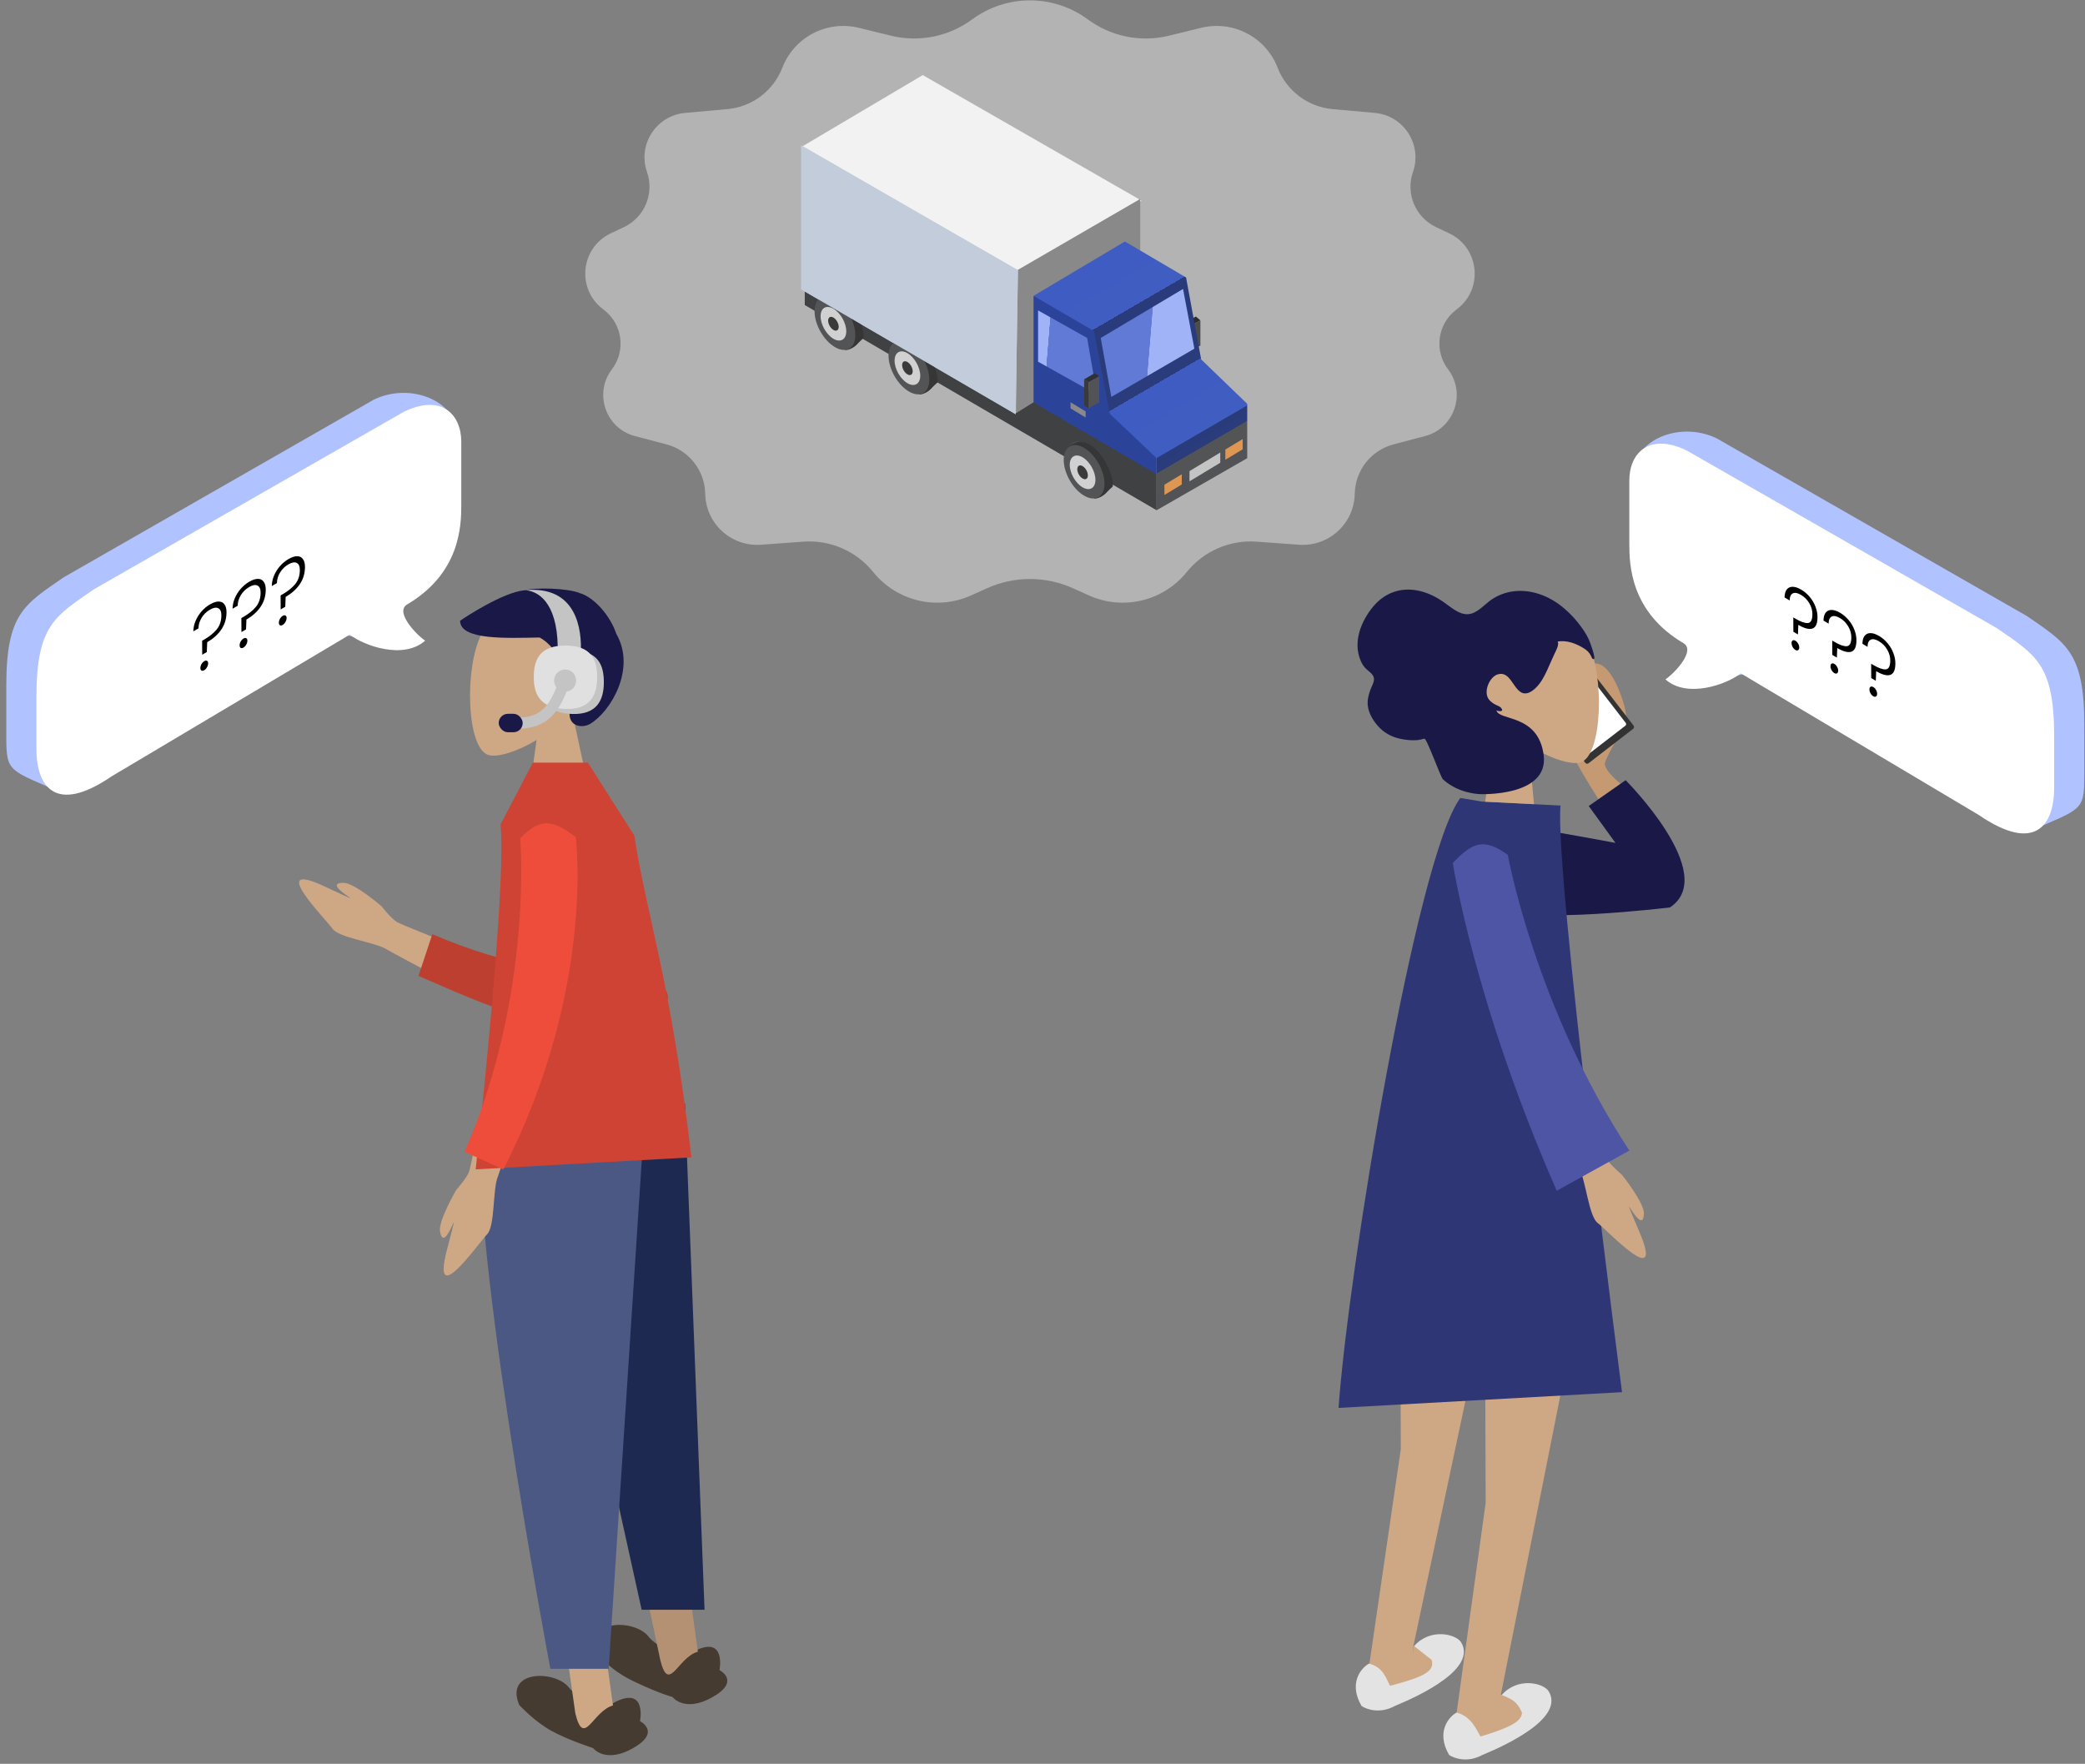<svg width="331" height="280" viewBox="0 0 331 280" fill="none" xmlns="http://www.w3.org/2000/svg">
<rect x="0" y="0" width="331" height="280" fill="#808080" stroke="none"/>
<path d="M95.052 262.561C92.664 256.932 100.809 257.017 102.941 259.789C103.911 261.05 106.332 262.267 108.683 263.22C109.187 262.726 109.815 262.282 110.597 261.926C115.288 259.794 114.222 265.125 114.222 265.125C114.222 265.125 117.633 266.83 113.155 269.389C108.678 271.948 106.759 269.389 106.759 269.389C106.759 269.389 104.748 268.887 100.588 266.898C96.428 264.909 95.052 262.561 95.052 262.561Z" fill="#463B31"/>
<path d="M82.433 270.663C80.045 265.034 88.19 265.12 90.322 267.892C91.292 269.152 93.713 270.37 96.064 271.323C96.568 270.829 97.196 270.384 97.978 270.029C102.669 267.897 101.603 273.227 101.603 273.227C101.603 273.227 105.014 274.933 100.537 277.491C96.059 280.05 94.14 277.491 94.14 277.491C94.14 277.491 90.322 276.28 87.582 274.787C84.841 273.295 82.433 270.663 82.433 270.663Z" fill="#463B31"/>
<path fill-rule="evenodd" clip-rule="evenodd" d="M106.319 184.595L106.172 228.87L110.785 262.207C107.587 263.06 106.172 269.03 104.815 263.486L89.256 189.864L106.319 184.595Z" fill="#B59173"/>
<path fill-rule="evenodd" clip-rule="evenodd" d="M92.846 193.124L92.699 237.398L97.312 270.736C94.114 271.589 92.699 277.559 91.342 272.015L78.999 185.5L92.846 193.124Z" fill="#CEA885"/>
<path fill-rule="evenodd" clip-rule="evenodd" d="M85.188 117.466C82.086 119.337 79.038 120.241 77.607 119.872C74.019 118.947 73.69 105.813 76.466 100.635C79.242 95.458 93.512 93.201 94.231 103.46C94.481 107.02 92.987 110.197 90.78 112.79L94.738 131.251H83.241L85.188 117.466Z" fill="#CEA885"/>
<path fill-rule="evenodd" clip-rule="evenodd" d="M85.662 101.202C87.319 102.077 88.476 103.777 89.876 106.023C90.209 105.892 90.572 105.821 90.951 105.821C92.574 105.821 93.005 106.843 93.005 108.466C93.005 109.29 90.414 113.295 90.414 113.295C90.414 115.441 92.564 115.586 93.7 114.905C96.981 112.936 101.036 106.129 97.829 100.593C96.942 97.881 94.398 94.823 92.027 94.15C90.107 93.347 84.92 93.23 83.237 93.712C79.939 93.995 73.878 97.943 73.043 98.541C73.043 101.664 80.493 101.283 85.662 101.202Z" fill="#191847"/>
<path d="M83.272 93.694C91.588 92.874 92.398 99.955 92.202 103.712L88.543 102.687C88.425 95.426 85.273 93.742 83.272 93.694Z" fill="#C4C4C4"/>
<path d="M95.862 108.305C95.862 111.085 94.803 113.471 90.829 113.339C86.856 113.206 85.796 111.085 85.796 108.305C85.796 105.526 86.723 103.272 90.829 103.272C94.935 103.272 95.862 105.526 95.862 108.305Z" fill="#C4C4C4"/>
<path d="M94.802 107.511C94.802 110.29 93.743 112.676 89.769 112.544C85.795 112.411 84.736 110.29 84.736 107.511C84.736 104.731 85.663 102.477 89.769 102.477C93.875 102.477 94.802 104.731 94.802 107.511Z" fill="#E0E0E0"/>
<path d="M90.006 107.601C88.64 109.895 88.045 115.009 81.955 114.775" stroke="#C4C4C4" stroke-width="1.757"/>
<rect x="79.173" y="113.311" width="3.806" height="2.928" rx="1.464" fill="#191847"/>
<circle cx="89.713" cy="108.04" r="1.757" fill="#C4C4C4"/>
<path fill-rule="evenodd" clip-rule="evenodd" d="M84.129 175.213L101.865 255.545H111.848L108.734 175.213H84.129Z" fill="#1E2951"/>
<path fill-rule="evenodd" clip-rule="evenodd" d="M76.664 175.213C73.301 190.513 87.371 264.914 87.371 264.914H96.626L102.466 175.213H76.664Z" fill="#4B5884"/>
<path fill-rule="evenodd" clip-rule="evenodd" d="M84.325 154.971C84.325 154.971 64.066 146.962 63.109 146.428C62.152 145.895 60.576 143.867 60.576 143.867C60.576 143.867 56.278 140.151 54.544 140.146C50.209 140.135 60.989 145.148 51.587 140.743C42.185 136.338 51.739 145.915 52.764 147.406C53.788 148.897 59.591 149.557 61.421 150.723C62.641 151.499 82.96 162.175 82.96 162.175L84.325 154.971Z" fill="#CEA885"/>
<path fill-rule="evenodd" clip-rule="evenodd" d="M79.061 163.537C79.061 163.537 74.842 184.91 74.49 185.948C74.138 186.985 72.428 188.901 72.428 188.901C72.428 188.901 69.549 193.8 69.858 195.506C70.629 199.772 73.614 188.263 70.978 198.306C68.343 208.349 76.038 197.223 77.32 195.946C78.601 194.669 78.203 188.843 79.018 186.832C79.562 185.492 86.394 163.58 86.394 163.58L79.061 163.537Z" fill="#CEA885"/>
<path fill-rule="evenodd" clip-rule="evenodd" d="M104.164 161.185C106.83 158.535 107 157.129 102.256 154.918C91.046 154.906 80.929 153.57 68.632 148.299L66.436 154.918C80.783 161.185 92.197 166.201 104.164 161.185Z" fill="#BD3F30"/>
<path fill-rule="evenodd" clip-rule="evenodd" d="M109.77 183.727L75.513 185.631C75.513 185.631 80.472 141.127 79.466 130.878L84.59 121.07L93.334 121.07L100.693 132.635C102.743 145.811 106.403 155.18 109.77 183.727Z" fill="#CE4333"/>
<path fill-rule="evenodd" clip-rule="evenodd" d="M91.405 132.883C91.405 132.883 94.546 157.083 79.906 185.631L73.758 182.849C84.704 157.771 82.582 133.067 82.582 133.067C85.846 129.725 87.802 130.155 91.405 132.883Z" fill="#EF4D3B"/>
<path d="M10.087 91.658L59.358 63.435C65.361 60.564 72.273 63.914 72.273 68.219V78.264C72.273 81.613 68.255 89.075 59.836 94.05C57.922 95.198 61.111 98.674 62.706 99.79C59.262 102.852 52.979 100.587 50.747 98.833L10.087 125.986C1.477 122.159 0.999 122.751 0.999 117.011V108.879C0.999 97.398 3.869 95.963 10.087 91.658Z" fill="#B0C2FF"/>
<path d="M14.871 93.571L64.141 65.349C70.144 62.477 73.23 65.827 73.23 70.132V80.178C73.23 83.526 73.039 90.989 64.62 95.963C62.706 97.111 65.895 100.587 67.49 101.703C64.046 104.765 57.763 102.5 55.531 100.747L17.741 123.229C8.653 129.448 5.782 124.664 5.782 118.924V110.792C5.782 99.311 8.653 97.877 14.871 93.571Z" fill="white"/>
<path d="M33.354 95.932C33.873 95.632 34.33 95.485 34.724 95.489C35.125 95.489 35.432 95.646 35.644 95.96C35.864 96.26 35.969 96.695 35.96 97.267C35.943 98.279 35.659 99.18 35.107 99.972C34.564 100.75 33.826 101.408 32.893 101.946L32.831 103.513L32.1 103.935L32.089 101.715L32.405 101.532C33.241 101.049 33.901 100.52 34.385 99.944C34.877 99.354 35.13 98.618 35.144 97.738C35.155 97.119 34.992 96.726 34.658 96.557C34.331 96.384 33.892 96.457 33.34 96.775C32.788 97.094 32.347 97.52 32.017 98.054C31.687 98.588 31.517 99.155 31.507 99.754L30.691 100.225C30.7 99.663 30.818 99.113 31.044 98.574C31.278 98.021 31.592 97.52 31.985 97.07C32.386 96.607 32.843 96.227 33.354 95.932ZM32.421 106.394C32.243 106.497 32.094 106.513 31.974 106.443C31.863 106.368 31.809 106.228 31.812 106.022C31.816 105.816 31.875 105.614 31.991 105.417C32.115 105.207 32.267 105.05 32.445 104.947C32.615 104.848 32.756 104.837 32.868 104.911C32.987 104.972 33.045 105.106 33.042 105.312C33.038 105.518 32.975 105.726 32.851 105.937C32.735 106.143 32.592 106.296 32.421 106.394ZM39.582 92.336C40.102 92.036 40.558 91.889 40.952 91.894C41.354 91.894 41.66 92.05 41.872 92.364C42.092 92.664 42.197 93.1 42.188 93.671C42.171 94.683 41.887 95.585 41.336 96.376C40.792 97.154 40.054 97.812 39.121 98.351L39.059 99.917L38.328 100.339L38.317 98.119L38.633 97.936C39.469 97.454 40.129 96.924 40.613 96.348C41.105 95.758 41.358 95.022 41.373 94.142C41.383 93.523 41.221 93.13 40.886 92.962C40.559 92.788 40.12 92.861 39.568 93.179C39.017 93.498 38.575 93.924 38.245 94.458C37.915 94.992 37.745 95.559 37.735 96.159L36.919 96.629C36.929 96.067 37.046 95.517 37.272 94.978C37.506 94.425 37.82 93.924 38.213 93.475C38.615 93.011 39.071 92.631 39.582 92.336ZM38.649 102.798C38.471 102.901 38.322 102.918 38.203 102.847C38.091 102.772 38.037 102.632 38.041 102.426C38.044 102.22 38.104 102.018 38.219 101.822C38.344 101.611 38.495 101.454 38.673 101.351C38.844 101.252 38.985 101.241 39.096 101.316C39.215 101.376 39.273 101.51 39.27 101.716C39.267 101.922 39.203 102.131 39.079 102.341C38.963 102.548 38.82 102.7 38.649 102.798ZM45.81 88.74C46.33 88.441 46.786 88.293 47.18 88.298C47.582 88.298 47.889 88.454 48.1 88.768C48.321 89.068 48.426 89.504 48.416 90.075C48.4 91.087 48.115 91.989 47.564 92.78C47.02 93.558 46.282 94.216 45.349 94.755L45.287 96.322L44.557 96.743L44.545 94.523L44.862 94.34C45.697 93.858 46.357 93.328 46.841 92.752C47.333 92.162 47.586 91.427 47.601 90.546C47.611 89.928 47.449 89.534 47.114 89.366C46.788 89.192 46.348 89.265 45.797 89.584C45.245 89.902 44.804 90.328 44.473 90.862C44.143 91.396 43.973 91.963 43.963 92.563L43.148 93.034C43.157 92.471 43.275 91.921 43.5 91.382C43.735 90.83 44.048 90.328 44.441 89.879C44.843 89.415 45.299 89.035 45.81 88.74ZM44.878 99.202C44.699 99.305 44.55 99.322 44.431 99.251C44.319 99.177 44.266 99.036 44.269 98.83C44.272 98.624 44.332 98.422 44.448 98.226C44.572 98.015 44.723 97.858 44.902 97.755C45.072 97.656 45.213 97.645 45.324 97.72C45.444 97.781 45.502 97.914 45.498 98.12C45.495 98.326 45.431 98.535 45.307 98.746C45.191 98.952 45.048 99.104 44.878 99.202Z" fill="black"/>
<path d="M222.383 230.041L222.236 185.766L239.298 191.035L224.345 261.464C224.49 265.522 222.053 267.237 220.725 268.17L220.685 268.198L217.318 264.657L222.383 230.041Z" fill="#CEA885"/>
<path fill-rule="evenodd" clip-rule="evenodd" d="M235.708 194.295L235.855 238.569L231.242 271.907C232.603 272.27 233.013 275.608 233.861 276.543C234.419 277.157 238.286 276.424 240.742 274.493C241.985 273.517 242.431 271.606 242.792 270.687C243.084 267.905 238.4 269.124 238.253 269.077L253.804 190.883L235.708 194.295Z" fill="#CEA885"/>
<path d="M227.565 260.732C226.16 261.552 224.979 261.366 224.344 261.318C224.579 264.831 221.465 267.564 220.099 268.345C223.612 268.052 224.344 267.32 227.565 265.417C230.786 263.514 229.322 259.707 227.565 260.732Z" fill="#CEA885"/>
<path d="M235.323 278.593C232.981 279.881 230.833 279.13 230.053 278.593C227.944 274.962 229.955 272.591 231.224 271.859C233.566 272.444 234.396 274.591 235.03 275.665C239.392 274.356 241.643 273.313 241.618 271.859C240.846 270.084 239.944 269.679 238.397 269.077C240.974 266.149 245.073 267.174 245.863 268.491C248.323 272.59 239.715 276.787 235.323 278.593Z" fill="#E3E3E3"/>
<path d="M221.422 270.819C219.079 272.108 216.932 271.356 216.151 270.819C214.043 267.189 216.054 264.817 217.322 264.085C219.665 264.671 220.05 266.539 220.684 267.613C226.144 266.179 227.798 265.287 227.277 263.5L224.496 261.304C227.072 258.376 231.172 259.4 231.962 260.718C234.421 264.817 225.813 269.014 221.422 270.819Z" fill="#E3E3E3"/>
<path fill-rule="evenodd" clip-rule="evenodd" d="M244.424 176.385L237.588 216.896H216.706L219.819 176.385H244.424Z" fill="#55B06E"/>
<path fill-rule="evenodd" clip-rule="evenodd" d="M251.888 176.385C255.252 191.684 253.166 216.896 253.166 216.896H231.927L226.087 176.385H251.888Z" fill="#6CD98B"/>
<path d="M249.523 119.148C249.124 120.169 259.097 135.124 259.097 135.124C259.097 135.124 242.494 131.757 236.433 129.268L238.041 139.223L263.196 139.516L259.097 125.901C259.097 125.901 254.351 122.445 254.799 121.07C255.47 119.006 258.286 115.126 258.129 113.324C257.971 111.521 254.303 99.475 249.849 108.854C247.406 113.997 249.335 112.667 251.024 110.874C250.303 112.891 249.849 115.562 249.849 115.562C249.849 115.562 249.922 118.128 249.523 119.148Z" fill="#C59971"/>
<path fill-rule="evenodd" clip-rule="evenodd" d="M238.601 144.054C234.878 143.542 237.461 135.499 239.919 130.879C239.919 130.879 250.313 132.635 256.461 133.806L252.216 127.951L258.072 123.851C258.072 123.851 273.043 138.825 265.099 144.054C265.099 144.054 241.968 146.836 238.601 144.054Z" fill="#191847"/>
<path fill-rule="evenodd" clip-rule="evenodd" d="M212.501 223.5L257.501 221C257.501 221 246.73 138.125 247.737 127.877L235.217 127.242C235.217 127.242 233.29 126.907 232.347 126.752L231.819 126.684C224.809 136.167 214.001 202 212.501 223.5Z" fill="#2F3676"/>
<path fill-rule="evenodd" clip-rule="evenodd" d="M247.255 162.339C247.255 162.339 254.512 182.88 255.01 183.856C255.508 184.832 257.476 186.481 257.476 186.481C257.476 186.481 261.032 190.913 260.973 192.646C260.825 196.979 256.211 186.021 260.268 195.579C264.324 205.136 255.105 195.237 253.652 194.158C252.2 193.079 251.754 187.256 250.657 185.384C249.925 184.136 240.004 163.439 240.004 163.439L247.255 162.339Z" fill="#CEA885"/>
<rect width="9.672" height="15.299" rx="0.352" transform="matrix(-0.792 0.611 0.611 0.792 250.209 103.356)" fill="#333333"/>
<rect width="8.223" height="13.007" rx="0.299" transform="matrix(-0.792 0.611 0.611 0.792 250.336 104.706)" fill="white"/>
<path fill-rule="evenodd" clip-rule="evenodd" d="M242.655 118.258C245.961 120.385 249.32 121.437 250.844 121.044C254.432 120.118 254.762 106.984 251.986 101.807C249.21 96.629 234.94 94.372 234.22 104.631C233.967 108.246 235.511 111.466 237.773 114.08L235.769 127.271L243.526 127.658L242.655 118.258Z" fill="#CEA885"/>
<path fill-rule="evenodd" clip-rule="evenodd" d="M253.071 104.132C252.957 103.46 252.679 102.715 252.454 102.08C252.165 101.262 251.726 100.524 251.244 99.828C250.336 98.519 249.247 97.336 248.045 96.355C245.849 94.562 243.053 93.528 240.304 93.863C238.916 94.033 237.568 94.563 236.421 95.445C235.385 96.242 234.388 97.415 233.047 97.499C231.587 97.591 230.248 96.301 229.077 95.505C227.757 94.607 226.353 93.953 224.81 93.698C222.225 93.272 219.797 94.146 218.015 96.268C216.12 98.527 214.742 101.839 215.987 104.831C216.218 105.387 216.516 105.856 216.943 106.245C217.335 106.601 217.933 106.98 218.092 107.55C218.261 108.155 217.757 108.936 217.561 109.482C217.281 110.265 217.051 111.086 217.133 111.937C217.267 113.334 218.145 114.667 219.071 115.585C220.013 116.519 221.174 117.055 222.413 117.302C223.24 117.467 224.086 117.558 224.926 117.496C225.344 117.465 225.712 117.349 226.117 117.257C226.51 117.167 228.744 123.503 229.077 123.719C231.636 126.065 235.041 126.065 235.041 126.065C235.041 126.065 245.912 126.491 245.063 119.881C244.214 113.271 237.896 114.465 237.574 112.77C237.915 112.939 238.859 113.044 238.295 112.369C238.072 112.102 237.649 111.993 237.363 111.836C237.029 111.653 236.69 111.417 236.431 111.119C235.384 109.914 236.441 107.461 237.757 107.057C239.711 106.457 240.149 109.223 241.545 109.939C242.347 110.35 243.186 109.788 243.787 109.214C244.592 108.445 245.141 107.426 245.615 106.389C246.005 105.535 246.368 104.669 246.766 103.819C246.952 103.422 247.595 102.3 247.272 101.851C248.672 101.572 250.231 102.154 251.437 102.918C251.936 103.233 252.316 103.581 252.581 104.139C252.638 104.258 252.762 104.613 252.918 104.628C253.208 104.655 253.099 104.3 253.071 104.132Z" fill="#191847"/>
<path fill-rule="evenodd" clip-rule="evenodd" d="M230.639 137.003C230.639 137.003 234.046 159.229 247.139 189.019L258.665 182.648C243.672 159.758 239.368 135.707 239.368 135.707C235.59 132.959 233.734 133.711 230.639 137.003Z" fill="#4E55A5"/>
<path d="M321.801 97.807L272.53 69.584C266.527 66.713 259.615 70.062 259.615 74.367V84.413C259.615 87.762 263.633 95.224 272.052 100.199C273.966 101.347 270.777 104.823 269.182 105.939C272.626 109 278.909 106.736 281.141 104.982L321.801 132.134C330.411 128.308 330.889 128.9 330.889 123.159V115.027C330.889 103.547 328.019 102.112 321.801 97.807Z" fill="#B0C2FF"/>
<path d="M317.017 99.72L267.747 71.497C261.743 68.626 258.658 71.976 258.658 76.281V86.326C258.658 89.675 258.849 97.137 267.268 102.112C269.182 103.26 265.993 106.736 264.398 107.852C267.842 110.914 274.125 108.649 276.357 106.895L314.147 129.378C323.235 135.597 326.105 130.813 326.105 125.073V116.941C326.105 105.46 323.235 104.025 317.017 99.72Z" fill="white"/>
<path d="M285.948 93.604C286.464 93.91 286.917 94.298 287.307 94.767C287.706 95.241 288.01 95.762 288.221 96.332C288.439 96.897 288.543 97.465 288.534 98.037C288.517 99.048 288.235 99.633 287.688 99.79C287.148 99.942 286.416 99.742 285.49 99.192L285.428 100.716L284.703 100.285L284.692 98.007L285.006 98.194C285.836 98.688 286.49 98.926 286.97 98.909C287.459 98.887 287.71 98.436 287.725 97.555C287.735 96.937 287.574 96.344 287.242 95.778C286.918 95.216 286.482 94.772 285.934 94.447C285.387 94.121 284.949 94.036 284.621 94.191C284.293 94.346 284.125 94.723 284.115 95.322L283.305 94.841C283.315 94.279 283.432 93.856 283.656 93.573C283.888 93.286 284.2 93.145 284.59 93.15C284.988 93.151 285.441 93.302 285.948 93.604ZM285.021 103.17C284.844 103.065 284.696 102.906 284.578 102.693C284.467 102.486 284.414 102.279 284.417 102.073C284.421 101.867 284.48 101.732 284.595 101.668C284.718 101.599 284.868 101.617 285.045 101.723C285.214 101.823 285.354 101.977 285.465 102.185C285.583 102.388 285.641 102.593 285.637 102.799C285.634 103.005 285.571 103.142 285.448 103.211C285.332 103.284 285.19 103.271 285.021 103.17ZM292.129 97.281C292.644 97.587 293.097 97.975 293.488 98.444C293.887 98.918 294.191 99.439 294.401 100.009C294.62 100.574 294.724 101.142 294.714 101.714C294.698 102.726 294.416 103.31 293.868 103.467C293.329 103.619 292.596 103.42 291.67 102.869L291.609 104.393L290.884 103.962L290.873 101.685L291.187 101.871C292.016 102.365 292.671 102.603 293.151 102.586C293.639 102.564 293.891 102.113 293.905 101.232C293.915 100.614 293.755 100.022 293.422 99.455C293.098 98.893 292.663 98.45 292.115 98.124C291.567 97.798 291.13 97.713 290.802 97.868C290.474 98.023 290.305 98.4 290.295 98.999L289.486 98.518C289.495 97.956 289.612 97.534 289.836 97.251C290.069 96.963 290.38 96.822 290.77 96.827C291.169 96.828 291.622 96.979 292.129 97.281ZM291.202 106.847C291.025 106.742 290.877 106.583 290.759 106.37C290.648 106.163 290.595 105.956 290.598 105.75C290.601 105.544 290.661 105.409 290.776 105.345C290.899 105.276 291.049 105.294 291.226 105.4C291.395 105.5 291.535 105.654 291.645 105.862C291.764 106.065 291.821 106.27 291.818 106.476C291.815 106.682 291.751 106.819 291.628 106.888C291.513 106.961 291.371 106.948 291.202 106.847ZM298.31 100.958C298.825 101.264 299.278 101.652 299.669 102.121C300.067 102.595 300.372 103.116 300.582 103.686C300.8 104.251 300.905 104.819 300.895 105.391C300.878 106.403 300.596 106.987 300.049 107.144C299.51 107.296 298.777 107.097 297.851 106.546L297.789 108.07L297.064 107.639L297.053 105.362L297.367 105.548C298.197 106.042 298.852 106.28 299.332 106.263C299.82 106.241 300.071 105.79 300.086 104.909C300.096 104.291 299.935 103.699 299.603 103.132C299.279 102.57 298.843 102.127 298.296 101.801C297.748 101.475 297.31 101.39 296.983 101.545C296.655 101.7 296.486 102.077 296.476 102.677L295.667 102.195C295.676 101.633 295.793 101.211 296.017 100.928C296.249 100.64 296.561 100.499 296.951 100.504C297.349 100.505 297.802 100.656 298.31 100.958ZM297.383 110.524C297.205 110.419 297.058 110.26 296.939 110.048C296.829 109.84 296.775 109.633 296.779 109.427C296.782 109.221 296.841 109.086 296.956 109.022C297.079 108.953 297.229 108.971 297.407 109.077C297.576 109.177 297.715 109.332 297.826 109.539C297.944 109.742 298.002 109.947 297.999 110.153C297.995 110.359 297.932 110.496 297.809 110.565C297.694 110.638 297.552 110.625 297.383 110.524Z" fill="black"/>
<path d="M154.32 3.085C159.785 -0.949 167.241 -0.949 172.705 3.085C176.401 5.813 181.118 6.758 185.58 5.666L190.69 4.414C195.749 3.176 200.941 5.883 202.822 10.74C204.246 14.419 207.634 16.97 211.563 17.322L218.255 17.922C222.849 18.334 225.831 22.956 224.312 27.312C223.121 30.729 224.696 34.495 227.965 36.046L230.075 37.048C234.835 39.306 235.538 45.791 231.374 49.018L231.119 49.216C228.196 51.481 227.644 55.68 229.883 58.624C232.79 62.448 230.879 67.999 226.234 69.223L221.228 70.542C217.652 71.484 215.138 74.686 215.071 78.383C214.985 83.124 210.936 86.821 206.206 86.475L199.513 85.986C195.24 85.673 191.085 87.477 188.396 90.812C184.665 95.437 178.283 96.961 172.865 94.52L170.347 93.385C166.001 91.427 161.024 91.427 156.678 93.385L154.16 94.52C148.742 96.961 142.36 95.437 138.63 90.812C135.94 87.477 131.785 85.673 127.512 85.986L120.819 86.475C116.09 86.821 112.04 83.124 111.954 78.383C111.888 74.686 109.373 71.484 105.798 70.542L100.791 69.223C96.146 67.999 94.235 62.448 97.142 58.624C99.381 55.68 98.829 51.481 95.906 49.216L95.651 49.018C91.487 45.791 92.191 39.306 96.95 37.048L99.06 36.046C102.33 34.495 103.904 30.729 102.713 27.312C101.194 22.956 104.176 18.334 108.771 17.922L115.463 17.322C119.391 16.97 122.78 14.419 124.204 10.74C126.084 5.883 131.276 3.176 136.335 4.414L141.446 5.666C145.907 6.758 150.624 5.813 154.32 3.085Z" fill="white" fill-opacity="0.4"/>
<path d="M189.848 50.246L190.567 50.854L189.488 51.462L188.769 50.854L189.848 50.246Z" fill="#2D2D2E"/>
<path d="M190.568 50.854L189.489 51.462V55.352L190.568 54.866V50.854Z" fill="#4C4C4C"/>
<path d="M181.219 31.849L146.492 11.921L127.193 23.347L161.595 43.161L181.219 31.849Z" fill="#F2F2F2"/>
<path d="M181.013 31.578L161.3 43.004V65.571L181.013 53.944V31.578Z" fill="#898989"/>
<path d="M164.078 63.861V46.964L175.825 51.097L183.616 67.386V81L127.759 48.423V46.235L161.321 65.562L164.078 63.861Z" fill="url(#paint0_linear)"/>
<path d="M188.291 44.047L178.582 38.334L164.078 46.964L173.667 52.556L176.185 65.684L183.616 72.734V81L198 72.734V66.9V64.104L190.688 57.053L188.291 44.047Z" fill="url(#paint1_linear)"/>
<path d="M174.746 53.65L187.811 45.87L189.609 55.352L176.424 63.01L174.746 53.65Z" fill="url(#paint2_linear)"/>
<path d="M164.797 49.274L172.588 53.65L174.146 62.645L164.797 57.418V49.274Z" fill="url(#paint3_linear)"/>
<path d="M161.595 42.882L127.193 23.069L127.193 45.921L161.235 65.735L161.595 42.882Z" fill="#C2CCDA"/>
<path d="M141.801 55.345C141.801 56.952 142.914 58.907 144.286 59.71C145.659 60.514 145.483 60.369 147.048 58.969C147.14 57.288 145.659 54.693 144.286 53.889C142.914 53.086 141.801 53.737 141.801 55.345Z" fill="#4C4C4C"/>
<path d="M143.815 53.771C143.496 53.69 142.353 53.966 141.777 54.744" stroke="#363636" stroke-width="0.307"/>
<path d="M145.926 62.451C146.296 62.546 147.579 62.084 148.177 60.943" stroke="#363636" stroke-width="0.307"/>
<path d="M142.018 55.981C142.018 58.074 143.467 60.619 145.254 61.666C147.042 62.712 146.812 62.524 148.85 60.7C148.97 58.512 147.042 55.133 145.254 54.086C143.467 53.04 142.018 53.888 142.018 55.981Z" fill="#363636"/>
<ellipse rx="3.75" ry="3.79" transform="matrix(-0.863 -0.505 0 1 144.295 58.362)" fill="#535456"/>
<ellipse rx="2.361" ry="2.386" transform="matrix(-0.863 -0.505 0 1 144.056 58.444)" fill="#D1D1D1"/>
<ellipse rx="0.972" ry="0.983" transform="matrix(-0.863 -0.505 0 1 144.055 58.444)" fill="#3A3A3A"/>
<path d="M130.054 48.294C130.054 49.902 131.167 51.856 132.54 52.66C133.912 53.464 133.736 53.319 135.301 51.919C135.393 50.238 133.912 47.643 132.54 46.839C131.167 46.035 130.054 46.687 130.054 48.294Z" fill="#4C4C4C"/>
<path d="M132.069 46.721C131.749 46.64 130.607 46.916 130.031 47.693" stroke="#363636" stroke-width="0.307"/>
<path d="M134.18 55.401C134.55 55.496 135.833 55.034 136.431 53.893" stroke="#363636" stroke-width="0.307"/>
<path d="M130.271 48.931C130.271 51.024 131.72 53.569 133.508 54.615C135.295 55.662 135.066 55.473 137.104 53.65C137.223 51.462 135.295 48.082 133.508 47.036C131.72 45.989 130.271 46.838 130.271 48.931Z" fill="#363636"/>
<ellipse rx="3.75" ry="3.79" transform="matrix(-0.863 -0.505 0 1 132.549 51.312)" fill="#535456"/>
<ellipse rx="2.361" ry="2.386" transform="matrix(-0.863 -0.505 0 1 132.309 51.394)" fill="#D1D1D1"/>
<ellipse rx="0.972" ry="0.983" transform="matrix(-0.863 -0.505 0 1 132.309 51.394)" fill="#3A3A3A"/>
<path d="M169.609 71.876C169.609 73.484 170.722 75.438 172.095 76.242C173.468 77.046 173.292 76.901 174.857 75.501C174.949 73.82 173.468 71.225 172.095 70.421C170.722 69.617 169.609 70.269 169.609 71.876Z" fill="#4C4C4C"/>
<path d="M171.624 70.303C171.304 70.222 170.162 70.498 169.586 71.275" stroke="#363636" stroke-width="0.307"/>
<path d="M173.735 78.983C174.105 79.078 175.388 78.616 175.985 77.475" stroke="#363636" stroke-width="0.307"/>
<path d="M169.826 72.513C169.826 74.606 171.275 77.151 173.063 78.197C174.85 79.244 174.621 79.055 176.659 77.232C176.779 75.044 174.85 71.664 173.063 70.618C171.275 69.571 169.826 70.419 169.826 72.513Z" fill="#363636"/>
<ellipse rx="3.75" ry="3.79" transform="matrix(-0.863 -0.505 0 1 172.104 74.894)" fill="#535456"/>
<ellipse rx="2.361" ry="2.386" transform="matrix(-0.863 -0.505 0 1 171.864 74.976)" fill="#D1D1D1"/>
<ellipse rx="0.972" ry="0.983" transform="matrix(-0.863 -0.505 0 1 171.864 74.976)" fill="#3A3A3A"/>
<path d="M161.607 42.917L127.206 23.104L127.206 45.956L161.248 65.77L161.607 42.917Z" fill="#C2CCDA"/>
<rect width="3.215" height="1.624" transform="matrix(-0.856 0.517 0 1 187.608 75.287)" fill="#DE9753"/>
<rect width="3.215" height="1.624" transform="matrix(-0.856 0.517 0 1 197.28 69.696)" fill="#DE9753"/>
<rect width="5.71" height="1.624" transform="matrix(-0.856 0.517 0 1 193.721 71.836)" fill="#C4C4C4"/>
<rect width="2.8" height="0.972" transform="matrix(-0.856 -0.517 0 1 172.348 65.307)" fill="#898989"/>
<path d="M172.828 64.834V60.701L172.109 60.214V64.347L172.828 64.834Z" fill="#3A3A3A"/>
<path d="M173.787 59.242L174.507 59.728L172.828 60.7L172.109 60.214L173.787 59.242Z" fill="#303133"/>
<path d="M172.828 60.701L174.507 59.728V63.861L172.828 64.834V60.701Z" fill="#525357"/>
<defs>
<linearGradient id="paint0_linear" x1="166.236" y1="48.058" x2="156.321" y2="65.078" gradientUnits="userSpaceOnUse">
<stop stop-color="#2B4499"/>
<stop offset="0.749" stop-color="#2B4499"/>
<stop offset="0.75" stop-color="#404143"/>
<stop offset="1" stop-color="#404143"/>
</linearGradient>
<linearGradient id="paint1_linear" x1="175.825" y1="40.4" x2="195.533" y2="74.319" gradientUnits="userSpaceOnUse">
<stop stop-color="#3F5CC2"/>
<stop offset="0.234" stop-color="#405DC2"/>
<stop offset="0.234" stop-color="#A3A3A3"/>
<stop offset="0.234" stop-color="#293B7A"/>
<stop offset="0.552" stop-color="#2A3C7B"/>
<stop offset="0.552" stop-color="#3F5CC2"/>
<stop offset="0.804" stop-color="#405DC2"/>
<stop offset="0.81" stop-color="#415EC2"/>
<stop offset="0.814" stop-color="#293B7A"/>
<stop offset="0.865" stop-color="#2A3C7B"/>
<stop offset="0.867" stop-color="#535456"/>
<stop offset="1" stop-color="#525356"/>
</linearGradient>
<linearGradient id="paint2_linear" x1="187.451" y1="49.76" x2="164.313" y2="47.868" gradientUnits="userSpaceOnUse">
<stop stop-color="#A0B3F6"/>
<stop offset="0.192" stop-color="#A0B3F7"/>
<stop offset="0.195" stop-color="#607AD6"/>
<stop offset="0.886" stop-color="#607AD6"/>
<stop offset="0.888" stop-color="#A0B3F7"/>
<stop offset="0.998" stop-color="#A0B3F7"/>
</linearGradient>
<linearGradient id="paint3_linear" x1="187.451" y1="49.76" x2="164.313" y2="47.868" gradientUnits="userSpaceOnUse">
<stop stop-color="#A0B3F6"/>
<stop offset="0.192" stop-color="#A0B3F7"/>
<stop offset="0.195" stop-color="#607AD6"/>
<stop offset="0.886" stop-color="#607AD6"/>
<stop offset="0.888" stop-color="#A0B3F7"/>
<stop offset="0.998" stop-color="#A0B3F7"/>
</linearGradient>
</defs>
</svg>
